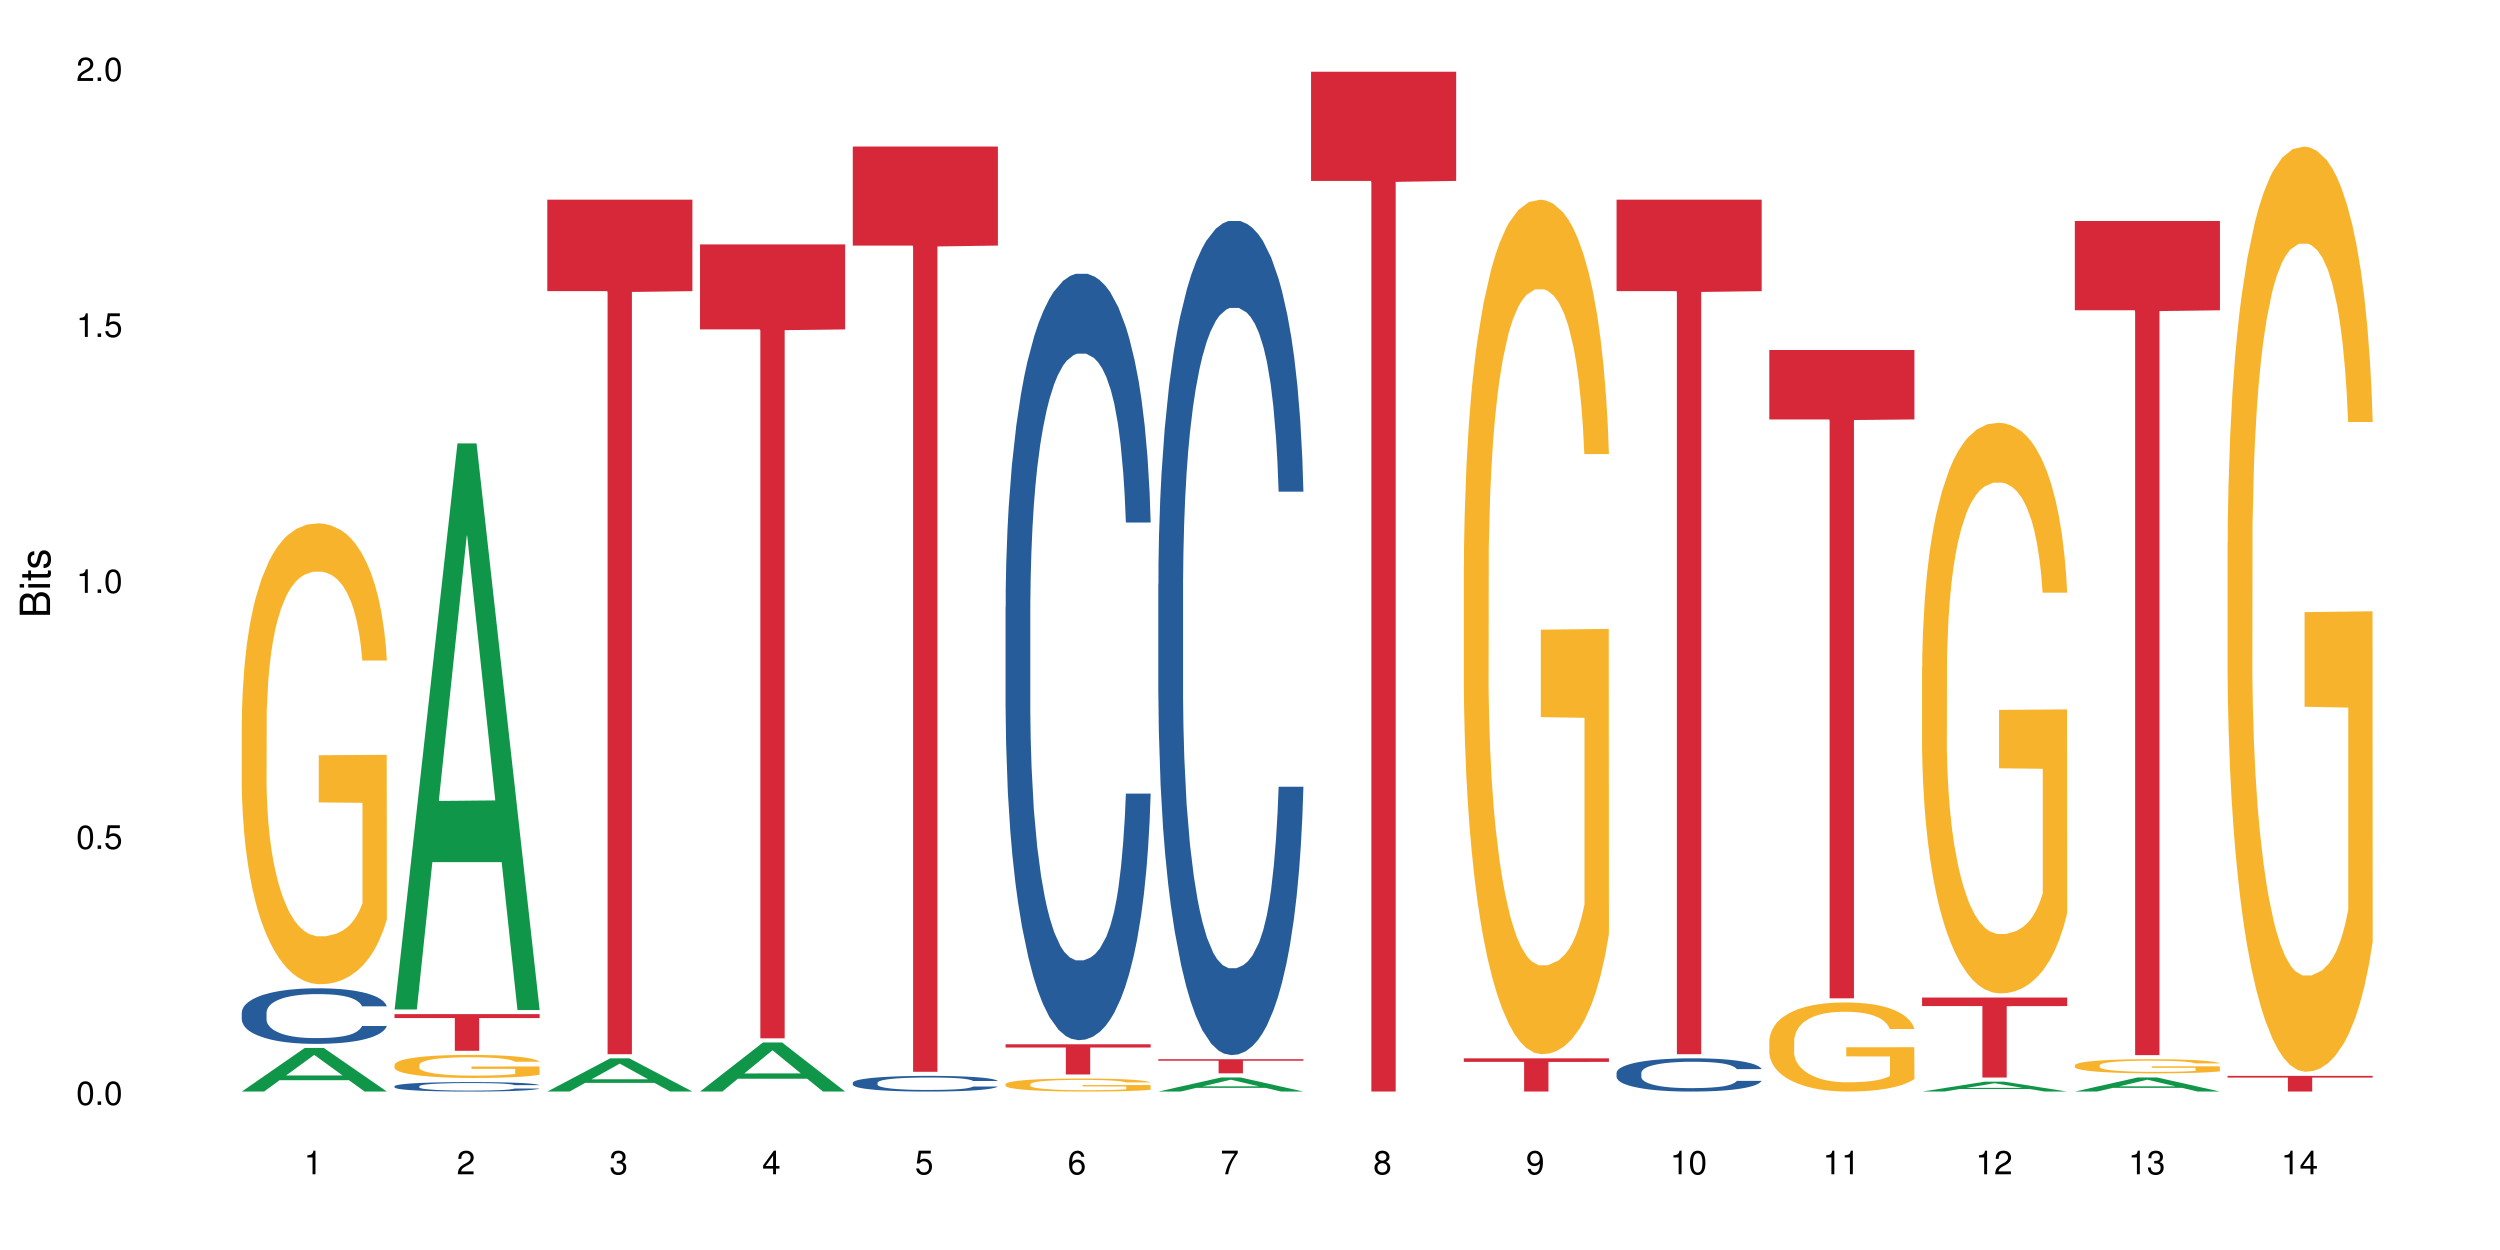 <?xml version="1.0" encoding="UTF-8"?>
<svg xmlns="http://www.w3.org/2000/svg" xmlns:xlink="http://www.w3.org/1999/xlink" width="720pt" height="360pt" viewBox="0 0 720 360" version="1.1">
<defs>
<g>
<symbol overflow="visible" id="glyph0-0">
<path style="stroke:none;" d=""/>
</symbol>
<symbol overflow="visible" id="glyph0-1">
<path style="stroke:none;" d="M 2.641 -6.797 C 2 -6.797 1.422 -6.531 1.078 -6.047 C 0.641 -5.453 0.406 -4.547 0.406 -3.297 C 0.406 -1 1.188 0.219 2.641 0.219 C 4.078 0.219 4.859 -1 4.859 -3.234 C 4.859 -4.562 4.656 -5.438 4.203 -6.047 C 3.844 -6.531 3.281 -6.797 2.641 -6.797 Z M 2.641 -6.047 C 3.547 -6.047 4 -5.125 4 -3.312 C 4 -1.375 3.562 -0.484 2.625 -0.484 C 1.734 -0.484 1.281 -1.422 1.281 -3.281 C 1.281 -5.141 1.734 -6.047 2.641 -6.047 Z M 2.641 -6.047 "/>
</symbol>
<symbol overflow="visible" id="glyph0-2">
<path style="stroke:none;" d="M 1.828 -1 L 0.828 -1 L 0.828 0 L 1.828 0 Z M 1.828 -1 "/>
</symbol>
<symbol overflow="visible" id="glyph0-3">
<path style="stroke:none;" d="M 4.562 -6.797 L 1.062 -6.797 L 0.547 -3.094 L 1.328 -3.094 C 1.719 -3.562 2.047 -3.734 2.578 -3.734 C 3.484 -3.734 4.062 -3.109 4.062 -2.094 C 4.062 -1.125 3.484 -0.531 2.578 -0.531 C 1.828 -0.531 1.375 -0.906 1.188 -1.672 L 0.328 -1.672 C 0.453 -1.109 0.547 -0.844 0.75 -0.594 C 1.125 -0.078 1.828 0.219 2.594 0.219 C 3.969 0.219 4.922 -0.781 4.922 -2.219 C 4.922 -3.562 4.031 -4.484 2.719 -4.484 C 2.25 -4.484 1.859 -4.359 1.469 -4.062 L 1.734 -5.969 L 4.562 -5.969 Z M 4.562 -6.797 "/>
</symbol>
<symbol overflow="visible" id="glyph0-4">
<path style="stroke:none;" d="M 2.484 -4.844 L 2.484 0 L 3.328 0 L 3.328 -6.797 L 2.766 -6.797 C 2.469 -5.75 2.281 -5.609 0.984 -5.453 L 0.984 -4.844 Z M 2.484 -4.844 "/>
</symbol>
<symbol overflow="visible" id="glyph0-5">
<path style="stroke:none;" d="M 4.859 -0.828 L 1.281 -0.828 C 1.359 -1.391 1.672 -1.75 2.5 -2.234 L 3.469 -2.75 C 4.406 -3.266 4.906 -3.969 4.906 -4.812 C 4.906 -5.375 4.672 -5.906 4.266 -6.266 C 3.859 -6.625 3.375 -6.797 2.719 -6.797 C 1.859 -6.797 1.219 -6.5 0.844 -5.922 C 0.609 -5.562 0.5 -5.125 0.484 -4.438 L 1.328 -4.438 C 1.359 -4.906 1.406 -5.188 1.531 -5.406 C 1.75 -5.812 2.188 -6.062 2.703 -6.062 C 3.469 -6.062 4.031 -5.516 4.031 -4.781 C 4.031 -4.25 3.719 -3.797 3.125 -3.438 L 2.234 -2.938 C 0.812 -2.141 0.406 -1.5 0.328 0 L 4.859 0 Z M 4.859 -0.828 "/>
</symbol>
<symbol overflow="visible" id="glyph0-6">
<path style="stroke:none;" d="M 2.125 -3.125 L 2.578 -3.125 C 3.516 -3.125 3.984 -2.703 3.984 -1.891 C 3.984 -1.031 3.469 -0.531 2.578 -0.531 C 1.656 -0.531 1.203 -0.984 1.156 -1.969 L 0.312 -1.969 C 0.344 -1.422 0.438 -1.078 0.609 -0.766 C 0.953 -0.109 1.625 0.219 2.547 0.219 C 3.953 0.219 4.859 -0.609 4.859 -1.906 C 4.859 -2.766 4.516 -3.25 3.703 -3.516 C 4.344 -3.766 4.656 -4.25 4.656 -4.938 C 4.656 -6.109 3.875 -6.797 2.578 -6.797 C 1.203 -6.797 0.484 -6.047 0.453 -4.609 L 1.297 -4.609 C 1.312 -5.016 1.344 -5.25 1.453 -5.453 C 1.641 -5.828 2.062 -6.062 2.594 -6.062 C 3.344 -6.062 3.797 -5.625 3.797 -4.906 C 3.797 -4.422 3.609 -4.141 3.25 -3.984 C 3.016 -3.891 2.719 -3.844 2.125 -3.844 Z M 2.125 -3.125 "/>
</symbol>
<symbol overflow="visible" id="glyph0-7">
<path style="stroke:none;" d="M 3.141 -1.625 L 3.141 0 L 3.984 0 L 3.984 -1.625 L 4.984 -1.625 L 4.984 -2.391 L 3.984 -2.391 L 3.984 -6.797 L 3.359 -6.797 L 0.266 -2.516 L 0.266 -1.625 Z M 3.141 -2.391 L 1 -2.391 L 3.141 -5.359 Z M 3.141 -2.391 "/>
</symbol>
<symbol overflow="visible" id="glyph0-8">
<path style="stroke:none;" d="M 4.781 -5.031 C 4.609 -6.141 3.891 -6.797 2.844 -6.797 C 2.094 -6.797 1.422 -6.438 1.031 -5.828 C 0.609 -5.172 0.406 -4.344 0.406 -3.094 C 0.406 -1.953 0.578 -1.234 0.984 -0.625 C 1.359 -0.078 1.953 0.219 2.703 0.219 C 3.984 0.219 4.922 -0.734 4.922 -2.078 C 4.922 -3.344 4.062 -4.234 2.844 -4.234 C 2.172 -4.234 1.641 -3.969 1.281 -3.469 C 1.281 -5.125 1.828 -6.047 2.797 -6.047 C 3.391 -6.047 3.797 -5.672 3.938 -5.031 Z M 2.734 -3.484 C 3.547 -3.484 4.062 -2.922 4.062 -2 C 4.062 -1.156 3.484 -0.531 2.703 -0.531 C 1.922 -0.531 1.328 -1.188 1.328 -2.047 C 1.328 -2.891 1.906 -3.484 2.734 -3.484 Z M 2.734 -3.484 "/>
</symbol>
<symbol overflow="visible" id="glyph0-9">
<path style="stroke:none;" d="M 4.984 -6.797 L 0.438 -6.797 L 0.438 -5.969 L 4.109 -5.969 C 2.5 -3.656 1.828 -2.234 1.328 0 L 2.219 0 C 2.594 -2.172 3.453 -4.047 4.984 -6.094 Z M 4.984 -6.797 "/>
</symbol>
<symbol overflow="visible" id="glyph0-10">
<path style="stroke:none;" d="M 3.75 -3.578 C 4.453 -4 4.688 -4.344 4.688 -4.984 C 4.688 -6.047 3.844 -6.797 2.641 -6.797 C 1.438 -6.797 0.594 -6.047 0.594 -4.984 C 0.594 -4.359 0.828 -4.016 1.516 -3.578 C 0.734 -3.203 0.359 -2.641 0.359 -1.891 C 0.359 -0.641 1.297 0.219 2.641 0.219 C 3.984 0.219 4.922 -0.641 4.922 -1.875 C 4.922 -2.641 4.531 -3.203 3.75 -3.578 Z M 2.641 -6.047 C 3.359 -6.047 3.812 -5.625 3.812 -4.969 C 3.812 -4.344 3.344 -3.922 2.641 -3.922 C 1.922 -3.922 1.453 -4.344 1.453 -4.984 C 1.453 -5.625 1.922 -6.047 2.641 -6.047 Z M 2.641 -3.203 C 3.484 -3.203 4.062 -2.672 4.062 -1.875 C 4.062 -1.062 3.484 -0.531 2.625 -0.531 C 1.797 -0.531 1.219 -1.078 1.219 -1.875 C 1.219 -2.672 1.797 -3.203 2.641 -3.203 Z M 2.641 -3.203 "/>
</symbol>
<symbol overflow="visible" id="glyph0-11">
<path style="stroke:none;" d="M 0.516 -1.547 C 0.672 -0.438 1.406 0.219 2.438 0.219 C 3.188 0.219 3.859 -0.141 4.266 -0.75 C 4.688 -1.406 4.891 -2.25 4.891 -3.484 C 4.891 -4.625 4.703 -5.359 4.312 -5.953 C 3.938 -6.5 3.344 -6.797 2.594 -6.797 C 1.297 -6.797 0.359 -5.844 0.359 -4.516 C 0.359 -3.25 1.234 -2.344 2.453 -2.344 C 3.094 -2.344 3.562 -2.578 4.016 -3.109 C 4 -1.453 3.469 -0.531 2.5 -0.531 C 1.906 -0.531 1.484 -0.906 1.359 -1.547 Z M 2.578 -6.062 C 3.375 -6.062 3.969 -5.406 3.969 -4.531 C 3.969 -3.688 3.375 -3.094 2.547 -3.094 C 1.734 -3.094 1.234 -3.672 1.234 -4.578 C 1.234 -5.438 1.797 -6.062 2.578 -6.062 Z M 2.578 -6.062 "/>
</symbol>
<symbol overflow="visible" id="glyph1-0">
<path style="stroke:none;" d=""/>
</symbol>
<symbol overflow="visible" id="glyph1-1">
<path style="stroke:none;" d="M 0 -0.953 L 0 -4.891 C 0 -5.719 -0.234 -6.344 -0.734 -6.797 C -1.188 -7.234 -1.812 -7.469 -2.5 -7.469 C -3.547 -7.469 -4.188 -7 -4.625 -5.875 C -4.984 -6.672 -5.641 -7.094 -6.531 -7.094 C -7.156 -7.094 -7.734 -6.859 -8.141 -6.391 C -8.562 -5.938 -8.75 -5.344 -8.75 -4.5 L -8.75 -0.953 Z M -4.984 -2.062 L -7.766 -2.062 L -7.766 -4.219 C -7.766 -4.844 -7.688 -5.203 -7.453 -5.5 C -7.219 -5.812 -6.859 -5.969 -6.375 -5.969 C -5.906 -5.969 -5.531 -5.812 -5.297 -5.5 C -5.062 -5.203 -4.984 -4.844 -4.984 -4.219 Z M -0.984 -2.062 L -4 -2.062 L -4 -4.781 C -4 -5.328 -3.859 -5.688 -3.578 -5.953 C -3.297 -6.219 -2.922 -6.359 -2.484 -6.359 C -2.062 -6.359 -1.688 -6.219 -1.406 -5.953 C -1.109 -5.688 -0.984 -5.328 -0.984 -4.781 Z M -0.984 -2.062 "/>
</symbol>
<symbol overflow="visible" id="glyph1-2">
<path style="stroke:none;" d="M -6.281 -1.797 L -6.281 -0.797 L 0 -0.797 L 0 -1.797 Z M -8.75 -1.797 L -8.75 -0.797 L -7.484 -0.797 L -7.484 -1.797 Z M -8.75 -1.797 "/>
</symbol>
<symbol overflow="visible" id="glyph1-3">
<path style="stroke:none;" d="M -6.281 -3.047 L -6.281 -2.016 L -8.016 -2.016 L -8.016 -1.016 L -6.281 -1.016 L -6.281 -0.172 L -5.469 -0.172 L -5.469 -1.016 L -0.719 -1.016 C -0.078 -1.016 0.281 -1.453 0.281 -2.234 C 0.281 -2.469 0.25 -2.719 0.188 -3.047 L -0.641 -3.047 C -0.609 -2.922 -0.594 -2.766 -0.594 -2.562 C -0.594 -2.141 -0.719 -2.016 -1.156 -2.016 L -5.469 -2.016 L -5.469 -3.047 Z M -6.281 -3.047 "/>
</symbol>
<symbol overflow="visible" id="glyph1-4">
<path style="stroke:none;" d="M -4.531 -5.25 C -5.766 -5.25 -6.469 -4.422 -6.469 -2.969 C -6.469 -1.516 -5.719 -0.562 -4.547 -0.562 C -3.562 -0.562 -3.094 -1.062 -2.734 -2.562 L -2.516 -3.484 C -2.344 -4.188 -2.094 -4.469 -1.625 -4.469 C -1.047 -4.469 -0.641 -3.875 -0.641 -3 C -0.641 -2.453 -0.797 -2 -1.062 -1.75 C -1.25 -1.594 -1.422 -1.531 -1.875 -1.469 L -1.875 -0.406 C -0.422 -0.453 0.281 -1.266 0.281 -2.922 C 0.281 -4.5 -0.5 -5.516 -1.719 -5.516 C -2.656 -5.516 -3.172 -4.984 -3.469 -3.734 L -3.703 -2.766 C -3.891 -1.953 -4.156 -1.609 -4.594 -1.609 C -5.172 -1.609 -5.547 -2.125 -5.547 -2.938 C -5.547 -3.75 -5.203 -4.172 -4.531 -4.203 Z M -4.531 -5.25 "/>
</symbol>
</g>
</defs>
<g id="surface32144">
<rect x="0" y="0" width="720" height="360" style="fill:rgb(100%,100%,100%);fill-opacity:1;stroke:none;"/>
<path style=" stroke:none;fill-rule:nonzero;fill:rgb(6.275%,58.824%,28.235%);fill-opacity:1;" d="M 69.629 314.359 L 69.676 314.348 L 87.758 301.812 L 93.25 301.812 L 111.422 314.371 L 105.039 314.371 L 100.484 311.094 L 80.523 311.094 L 76.059 314.359 L 69.629 314.359 L 82.445 309.738 L 98.652 309.727 L 90.57 303.867 L 90.48 303.855 L 90.391 303.891 L 82.398 309.727 L 82.445 309.738 Z M 69.629 314.359 "/>
<path style=" stroke:none;fill-rule:nonzero;fill:rgb(14.51%,36.078%,60%);fill-opacity:1;" d="M 69.629 291.602 L 69.68 291.586 L 69.68 291.234 L 69.832 290.68 L 70.191 289.98 L 70.547 289.496 L 71.465 288.633 L 72.738 287.801 L 74.062 287.156 L 75.031 286.777 L 75.898 286.484 L 77.887 285.945 L 79.16 285.668 L 80.535 285.418 L 82.219 285.168 L 83.441 285.023 L 86.195 284.789 L 88.234 284.688 L 89.812 284.645 L 93.227 284.645 L 95.266 284.703 L 96.746 284.773 L 98.375 284.891 L 99.75 285.023 L 102.148 285.344 L 104.289 285.754 L 105.258 285.988 L 106.785 286.441 L 107.957 286.879 L 108.773 287.262 L 109.691 287.801 L 110.504 288.457 L 111.117 289.203 L 111.422 289.832 L 104.289 289.832 L 103.93 289.246 L 103.523 288.793 L 102.758 288.195 L 101.992 287.77 L 100.922 287.348 L 99.957 287.07 L 98.629 286.793 L 97.457 286.617 L 96.234 286.484 L 95.062 286.398 L 92.82 286.309 L 90.219 286.309 L 89.254 286.34 L 87.266 286.457 L 86.195 286.559 L 84.664 286.762 L 83.594 286.953 L 82.32 287.246 L 81.453 287.492 L 80.383 287.875 L 79.617 288.211 L 78.754 288.691 L 78.242 289.059 L 77.785 289.469 L 77.375 289.949 L 77.07 290.461 L 76.867 291 L 76.766 291.527 L 76.766 293.793 L 76.867 294.32 L 77.121 294.934 L 77.785 295.824 L 78.754 296.602 L 79.875 297.215 L 80.945 297.652 L 81.555 297.855 L 82.371 298.09 L 83.645 298.383 L 85.48 298.676 L 86.551 298.793 L 88.184 298.91 L 89.863 298.969 L 92.105 298.969 L 94.094 298.91 L 95.418 298.836 L 96.797 298.719 L 98.68 298.473 L 99.852 298.238 L 100.871 297.961 L 101.637 297.684 L 102.148 297.449 L 102.91 296.996 L 103.523 296.496 L 103.98 295.984 L 104.289 295.488 L 111.422 295.488 L 111.117 296.074 L 110.66 296.645 L 110.199 297.066 L 109.484 297.578 L 108.672 298.031 L 107.5 298.543 L 106.531 298.879 L 105.258 299.246 L 104.082 299.523 L 102.809 299.773 L 100.922 300.062 L 99.699 300.211 L 98.375 300.344 L 96.797 300.457 L 94.809 300.562 L 92.668 300.621 L 90.68 300.633 L 88.539 300.605 L 86.957 300.547 L 84.867 300.414 L 82.27 300.152 L 80.383 299.875 L 78.906 299.598 L 77.633 299.305 L 76.203 298.91 L 74.371 298.266 L 73.25 297.77 L 72.484 297.359 L 71.617 296.789 L 71.004 296.277 L 70.293 295.461 L 69.781 294.422 L 69.629 293.617 Z M 69.629 291.602 "/>
<path style=" stroke:none;fill-rule:nonzero;fill:rgb(96.863%,70.196%,16.863%);fill-opacity:1;" d="M 69.629 207.57 L 69.68 207.449 L 69.68 205.027 L 69.883 199.57 L 70.395 192.055 L 71.055 185.871 L 71.77 181.023 L 72.23 178.477 L 72.992 174.84 L 73.656 172.172 L 75.336 166.715 L 77.477 161.625 L 78.652 159.441 L 79.977 157.383 L 81.863 155.078 L 82.727 154.23 L 85.379 152.289 L 88.387 151.078 L 91.699 150.715 L 93.227 150.836 L 95.316 151.32 L 98.172 152.652 L 99.801 153.867 L 101.078 155.078 L 102.402 156.656 L 104.031 159.078 L 105.562 161.988 L 106.785 164.898 L 108.008 168.535 L 109.027 172.414 L 109.895 176.656 L 110.66 181.75 L 111.117 185.992 L 111.422 190.234 L 104.34 190.234 L 103.93 185.992 L 103.473 182.719 L 102.707 178.719 L 101.941 175.809 L 101.18 173.504 L 99.75 170.355 L 98.527 168.414 L 97 166.715 L 95.52 165.625 L 93.84 164.898 L 92.82 164.656 L 90.117 164.656 L 87.672 165.504 L 86.246 166.473 L 85.227 167.445 L 83.797 169.262 L 82.934 170.719 L 82.422 171.688 L 80.895 175.445 L 79.875 178.84 L 79.312 181.145 L 78.602 184.781 L 78.09 188.055 L 77.531 192.902 L 77.223 196.539 L 76.816 204.785 L 76.766 226.605 L 76.918 231.211 L 77.223 236.184 L 77.633 240.547 L 78.242 245.156 L 78.855 248.672 L 79.926 253.398 L 80.844 256.551 L 81.555 258.609 L 82.934 261.883 L 83.492 262.977 L 84.816 265.156 L 86.195 266.855 L 87.875 268.309 L 89.148 269.039 L 91.188 269.645 L 93.789 269.645 L 96.848 268.914 L 98.781 267.945 L 100.109 266.977 L 100.977 266.129 L 102.047 264.793 L 102.809 263.582 L 103.523 262.25 L 104.391 260.188 L 104.391 231.211 L 91.801 231.09 L 91.801 217.512 L 111.371 217.391 L 111.422 264.793 L 110.352 268.066 L 109.027 271.219 L 107.754 273.645 L 106.43 275.703 L 104.543 278.008 L 103.012 279.465 L 100.668 281.16 L 98.527 282.25 L 96.285 282.98 L 94.297 283.344 L 91.953 283.465 L 89.863 283.223 L 87.621 282.492 L 85.836 281.523 L 84.207 280.312 L 82.574 278.734 L 80.535 276.191 L 79.211 274.129 L 77.836 271.582 L 76.461 268.551 L 75.234 265.277 L 74.422 262.734 L 73.605 259.824 L 72.738 256.188 L 71.922 252.066 L 71.312 248.305 L 70.75 244.062 L 70.344 240.062 L 69.934 234.605 L 69.73 230.242 L 69.629 226.484 Z M 69.629 207.57 "/>
<path style=" stroke:none;fill-rule:nonzero;fill:rgb(6.275%,58.824%,28.235%);fill-opacity:1;" d="M 113.621 290.734 L 113.668 290.582 L 131.75 127.699 L 137.242 127.699 L 155.418 290.891 L 149.031 290.891 L 144.477 248.293 L 124.52 248.293 L 120.051 290.734 L 113.621 290.734 L 126.438 230.672 L 142.645 230.516 L 134.562 154.363 L 134.477 154.211 L 134.387 154.668 L 126.395 230.516 L 126.438 230.672 Z M 113.621 290.734 "/>
<path style=" stroke:none;fill-rule:nonzero;fill:rgb(14.51%,36.078%,60%);fill-opacity:1;" d="M 113.621 312.828 L 113.672 312.824 L 113.672 312.766 L 113.828 312.668 L 114.184 312.551 L 114.539 312.465 L 115.457 312.32 L 116.73 312.176 L 118.059 312.066 L 119.023 312 L 119.891 311.953 L 121.879 311.859 L 123.152 311.812 L 124.531 311.77 L 126.211 311.727 L 127.434 311.703 L 130.188 311.66 L 132.227 311.645 L 133.805 311.637 L 137.223 311.637 L 139.258 311.648 L 140.738 311.66 L 142.367 311.68 L 143.746 311.703 L 146.141 311.758 L 148.281 311.828 L 149.25 311.867 L 150.777 311.945 L 151.949 312.02 L 152.766 312.086 L 153.684 312.176 L 154.5 312.289 L 155.109 312.418 L 155.418 312.523 L 148.281 312.523 L 147.926 312.426 L 147.516 312.348 L 146.75 312.242 L 145.988 312.172 L 144.918 312.098 L 143.949 312.051 L 142.625 312.004 L 141.453 311.973 L 140.227 311.953 L 139.055 311.938 L 136.812 311.922 L 134.215 311.922 L 133.246 311.926 L 131.258 311.945 L 130.188 311.965 L 128.66 312 L 127.59 312.031 L 126.312 312.082 L 125.449 312.125 L 124.379 312.188 L 123.613 312.246 L 122.746 312.328 L 122.234 312.391 L 121.777 312.461 L 121.371 312.543 L 121.062 312.633 L 120.859 312.723 L 120.758 312.812 L 120.758 313.199 L 120.859 313.293 L 121.113 313.395 L 121.777 313.547 L 122.746 313.68 L 123.867 313.785 L 124.938 313.859 L 125.551 313.895 L 126.363 313.938 L 127.641 313.984 L 129.473 314.035 L 130.543 314.055 L 132.176 314.074 L 133.855 314.086 L 136.098 314.086 L 138.086 314.074 L 139.414 314.062 L 140.789 314.043 L 142.676 314 L 143.848 313.961 L 144.867 313.914 L 145.629 313.867 L 146.141 313.824 L 146.906 313.75 L 147.516 313.664 L 147.977 313.574 L 148.281 313.492 L 155.418 313.492 L 155.109 313.59 L 154.652 313.688 L 154.191 313.762 L 153.48 313.848 L 152.664 313.926 L 151.492 314.012 L 150.523 314.07 L 149.25 314.133 L 148.078 314.18 L 146.805 314.223 L 144.918 314.273 L 143.695 314.297 L 142.367 314.32 L 140.789 314.34 L 138.801 314.359 L 136.66 314.367 L 134.672 314.371 L 132.531 314.367 L 130.953 314.355 L 128.863 314.332 L 126.262 314.289 L 124.379 314.242 L 122.898 314.191 L 121.625 314.145 L 120.199 314.074 L 118.363 313.965 L 117.242 313.879 L 116.477 313.812 L 115.609 313.715 L 115 313.625 L 114.285 313.484 L 113.777 313.309 L 113.621 313.172 Z M 113.621 312.828 "/>
<path style=" stroke:none;fill-rule:nonzero;fill:rgb(96.863%,70.196%,16.863%);fill-opacity:1;" d="M 113.621 306.656 L 113.672 306.652 L 113.672 306.531 L 113.879 306.258 L 114.387 305.879 L 115.051 305.57 L 115.762 305.328 L 116.223 305.199 L 116.988 305.02 L 117.648 304.883 L 119.332 304.609 L 121.473 304.355 L 122.645 304.246 L 123.969 304.145 L 125.855 304.027 L 126.723 303.984 L 129.371 303.887 L 132.379 303.828 L 135.691 303.809 L 137.223 303.816 L 139.312 303.84 L 142.164 303.906 L 143.797 303.969 L 145.07 304.027 L 146.395 304.105 L 148.027 304.227 L 149.555 304.375 L 150.777 304.52 L 152 304.703 L 153.02 304.895 L 153.887 305.109 L 154.652 305.363 L 155.109 305.578 L 155.418 305.789 L 148.332 305.789 L 147.926 305.578 L 147.465 305.414 L 146.699 305.211 L 145.938 305.066 L 145.172 304.949 L 143.746 304.793 L 142.523 304.695 L 140.992 304.609 L 139.516 304.555 L 137.832 304.52 L 136.812 304.508 L 134.113 304.508 L 131.664 304.551 L 130.238 304.598 L 129.219 304.648 L 127.793 304.738 L 126.926 304.812 L 126.414 304.859 L 124.887 305.047 L 123.867 305.219 L 123.305 305.332 L 122.594 305.516 L 122.082 305.68 L 121.523 305.922 L 121.219 306.105 L 120.809 306.516 L 120.758 307.609 L 120.91 307.84 L 121.219 308.09 L 121.625 308.309 L 122.234 308.539 L 122.848 308.715 L 123.918 308.953 L 124.836 309.109 L 125.551 309.211 L 126.926 309.375 L 127.484 309.43 L 128.812 309.539 L 130.188 309.625 L 131.871 309.699 L 133.145 309.734 L 135.184 309.766 L 137.781 309.766 L 140.84 309.73 L 142.777 309.68 L 144.102 309.633 L 144.969 309.59 L 146.039 309.523 L 146.805 309.461 L 147.516 309.395 L 148.383 309.293 L 148.383 307.84 L 135.793 307.836 L 135.793 307.156 L 155.367 307.148 L 155.418 309.523 L 154.348 309.688 L 153.02 309.844 L 151.746 309.965 L 150.422 310.07 L 148.535 310.184 L 147.008 310.258 L 144.664 310.34 L 142.523 310.395 L 140.277 310.434 L 138.293 310.449 L 135.945 310.457 L 133.855 310.445 L 131.613 310.41 L 129.832 310.359 L 128.199 310.301 L 126.57 310.219 L 124.531 310.094 L 123.203 309.988 L 121.828 309.863 L 120.453 309.711 L 119.23 309.547 L 118.414 309.418 L 117.598 309.273 L 116.73 309.09 L 115.918 308.887 L 115.305 308.695 L 114.742 308.484 L 114.336 308.285 L 113.93 308.012 L 113.727 307.793 L 113.621 307.605 Z M 113.621 306.656 "/>
<path style=" stroke:none;fill-rule:nonzero;fill:rgb(83.922%,15.686%,22.353%);fill-opacity:1;" d="M 113.621 292.07 L 155.418 292.07 L 155.418 293.199 L 138 293.211 L 138 302.629 L 130.988 302.629 L 130.988 293.219 L 130.887 293.199 L 113.621 293.199 Z M 113.621 292.07 "/>
<path style=" stroke:none;fill-rule:nonzero;fill:rgb(6.275%,58.824%,28.235%);fill-opacity:1;" d="M 157.617 314.363 L 157.66 314.352 L 175.746 304.797 L 181.238 304.797 L 199.41 314.371 L 193.023 314.371 L 188.469 311.871 L 168.512 311.871 L 164.047 314.363 L 157.617 314.363 L 170.43 310.84 L 186.641 310.828 L 178.559 306.363 L 178.469 306.352 L 178.379 306.379 L 170.387 310.828 L 170.43 310.84 Z M 157.617 314.363 "/>
<path style=" stroke:none;fill-rule:nonzero;fill:rgb(83.922%,15.686%,22.353%);fill-opacity:1;" d="M 157.617 57.508 L 199.41 57.508 L 199.41 83.852 L 181.992 84.082 L 181.992 303.617 L 174.984 303.617 L 174.984 84.312 L 174.883 83.852 L 157.617 83.852 Z M 157.617 57.508 "/>
<path style=" stroke:none;fill-rule:nonzero;fill:rgb(6.275%,58.824%,28.235%);fill-opacity:1;" d="M 201.609 314.355 L 201.652 314.344 L 219.738 300.227 L 225.23 300.227 L 243.402 314.371 L 237.02 314.371 L 232.465 310.68 L 212.504 310.68 L 208.039 314.355 L 201.609 314.355 L 214.426 309.152 L 230.633 309.137 L 222.551 302.539 L 222.461 302.523 L 222.371 302.566 L 214.379 309.137 L 214.426 309.152 Z M 201.609 314.355 "/>
<path style=" stroke:none;fill-rule:nonzero;fill:rgb(83.922%,15.686%,22.353%);fill-opacity:1;" d="M 201.609 70.395 L 243.402 70.395 L 243.402 94.871 L 225.984 95.086 L 225.984 299.047 L 218.977 299.047 L 218.977 95.301 L 218.875 94.871 L 201.609 94.871 Z M 201.609 70.395 "/>
<path style=" stroke:none;fill-rule:nonzero;fill:rgb(14.51%,36.078%,60%);fill-opacity:1;" d="M 245.602 311.82 L 245.652 311.816 L 245.652 311.719 L 245.809 311.559 L 246.164 311.363 L 246.52 311.227 L 247.438 310.98 L 248.711 310.746 L 250.035 310.566 L 251.004 310.457 L 251.871 310.375 L 253.859 310.223 L 255.133 310.145 L 256.512 310.074 L 258.191 310.004 L 259.414 309.961 L 262.168 309.898 L 264.207 309.867 L 265.785 309.855 L 269.199 309.855 L 271.238 309.871 L 272.719 309.895 L 274.348 309.926 L 275.727 309.961 L 278.121 310.055 L 280.262 310.168 L 281.23 310.234 L 282.758 310.363 L 283.93 310.488 L 284.746 310.594 L 285.664 310.746 L 286.48 310.934 L 287.09 311.145 L 287.398 311.32 L 280.262 311.32 L 279.906 311.156 L 279.496 311.027 L 278.73 310.859 L 277.969 310.738 L 276.898 310.617 L 275.93 310.539 L 274.605 310.461 L 273.43 310.414 L 272.207 310.375 L 271.035 310.352 L 268.793 310.324 L 266.195 310.324 L 265.227 310.336 L 263.238 310.367 L 262.168 310.395 L 260.637 310.453 L 259.566 310.508 L 258.293 310.59 L 257.426 310.66 L 256.355 310.77 L 255.594 310.863 L 254.727 311 L 254.215 311.102 L 253.758 311.219 L 253.352 311.355 L 253.043 311.5 L 252.84 311.652 L 252.738 311.801 L 252.738 312.438 L 252.84 312.586 L 253.094 312.762 L 253.758 313.012 L 254.727 313.23 L 255.848 313.406 L 256.918 313.527 L 257.531 313.586 L 258.344 313.652 L 259.617 313.734 L 261.453 313.816 L 262.523 313.852 L 264.156 313.883 L 265.836 313.898 L 268.078 313.898 L 270.066 313.883 L 271.395 313.863 L 272.77 313.828 L 274.656 313.762 L 275.828 313.695 L 276.848 313.617 L 277.609 313.535 L 278.121 313.473 L 278.887 313.344 L 279.496 313.203 L 279.957 313.059 L 280.262 312.918 L 287.398 312.918 L 287.09 313.082 L 286.633 313.242 L 286.172 313.363 L 285.461 313.508 L 284.645 313.637 L 283.473 313.781 L 282.504 313.875 L 281.23 313.98 L 280.059 314.059 L 278.781 314.129 L 276.898 314.211 L 275.676 314.25 L 274.348 314.289 L 272.77 314.32 L 270.781 314.352 L 268.641 314.367 L 266.652 314.371 L 264.512 314.363 L 262.934 314.348 L 260.844 314.309 L 258.242 314.234 L 256.355 314.156 L 254.879 314.078 L 253.605 313.996 L 252.18 313.883 L 250.344 313.703 L 249.223 313.562 L 248.457 313.445 L 247.59 313.285 L 246.98 313.141 L 246.266 312.91 L 245.754 312.617 L 245.602 312.391 Z M 245.602 311.82 "/>
<path style=" stroke:none;fill-rule:nonzero;fill:rgb(83.922%,15.686%,22.353%);fill-opacity:1;" d="M 245.602 42.203 L 287.398 42.203 L 287.398 70.727 L 269.977 70.977 L 269.977 308.676 L 262.969 308.676 L 262.969 71.227 L 262.867 70.727 L 245.602 70.727 Z M 245.602 42.203 "/>
<path style=" stroke:none;fill-rule:nonzero;fill:rgb(14.51%,36.078%,60%);fill-opacity:1;" d="M 289.598 174.891 L 289.648 174.691 L 289.648 169.848 L 289.801 162.184 L 290.156 152.496 L 290.516 145.84 L 291.43 133.938 L 292.707 122.438 L 294.031 113.559 L 295 108.312 L 295.867 104.277 L 297.852 96.812 L 299.129 92.98 L 300.504 89.551 L 302.184 86.121 L 303.41 84.102 L 306.16 80.875 L 308.199 79.461 L 309.781 78.855 L 313.195 78.855 L 315.234 79.664 L 316.711 80.672 L 318.344 82.285 L 319.719 84.102 L 322.113 88.539 L 324.254 94.191 L 325.223 97.418 L 326.75 103.672 L 327.926 109.727 L 328.738 114.973 L 329.656 122.438 L 330.473 131.516 L 331.086 141.805 L 331.391 150.48 L 324.254 150.48 L 323.898 142.41 L 323.488 136.156 L 322.727 127.883 L 321.961 122.031 L 320.891 116.18 L 319.922 112.348 L 318.598 108.516 L 317.426 106.094 L 316.203 104.277 L 315.027 103.066 L 312.785 101.855 L 310.188 101.855 L 309.219 102.262 L 307.23 103.875 L 306.16 105.285 L 304.633 108.109 L 303.562 110.734 L 302.289 114.77 L 301.422 118.199 L 300.352 123.445 L 299.586 128.086 L 298.719 134.742 L 298.211 139.785 L 297.75 145.438 L 297.344 152.094 L 297.039 159.156 L 296.832 166.621 L 296.73 173.883 L 296.73 205.156 L 296.832 212.418 L 297.09 220.891 L 297.75 233.199 L 298.719 243.895 L 299.84 252.367 L 300.91 258.418 L 301.523 261.242 L 302.34 264.473 L 303.613 268.508 L 305.449 272.543 L 306.52 274.156 L 308.148 275.77 L 309.832 276.578 L 312.074 276.578 L 314.062 275.77 L 315.387 274.762 L 316.762 273.148 L 318.648 269.719 L 319.82 266.488 L 320.84 262.656 L 321.605 258.824 L 322.113 255.594 L 322.879 249.34 L 323.488 242.48 L 323.949 235.418 L 324.254 228.559 L 331.391 228.559 L 331.086 236.629 L 330.625 244.496 L 330.168 250.348 L 329.453 257.41 L 328.637 263.664 L 327.465 270.727 L 326.496 275.367 L 325.223 280.41 L 324.051 284.242 L 322.777 287.672 L 320.891 291.707 L 319.668 293.727 L 318.344 295.543 L 316.762 297.156 L 314.773 298.57 L 312.633 299.375 L 310.645 299.578 L 308.504 299.172 L 306.926 298.367 L 304.836 296.551 L 302.234 292.918 L 300.352 289.086 L 298.871 285.254 L 297.598 281.219 L 296.172 275.77 L 294.336 266.895 L 293.215 260.031 L 292.449 254.383 L 291.586 246.516 L 290.973 239.453 L 290.258 228.156 L 289.75 213.832 L 289.598 202.734 Z M 289.598 174.891 "/>
<path style=" stroke:none;fill-rule:nonzero;fill:rgb(96.863%,70.196%,16.863%);fill-opacity:1;" d="M 289.598 312.227 L 289.648 312.223 L 289.648 312.152 L 289.852 312 L 290.359 311.789 L 291.023 311.613 L 291.738 311.477 L 292.195 311.402 L 292.961 311.301 L 293.621 311.227 L 295.305 311.07 L 297.445 310.926 L 298.617 310.867 L 299.941 310.809 L 301.828 310.742 L 302.695 310.719 L 305.344 310.664 L 308.352 310.629 L 311.664 310.617 L 313.195 310.621 L 315.285 310.637 L 318.137 310.676 L 319.77 310.707 L 321.043 310.742 L 322.367 310.785 L 324 310.855 L 325.527 310.938 L 326.75 311.02 L 327.977 311.121 L 328.996 311.23 L 329.859 311.352 L 330.625 311.496 L 331.086 311.617 L 331.391 311.734 L 324.305 311.734 L 323.898 311.617 L 323.438 311.523 L 322.676 311.41 L 321.91 311.328 L 321.145 311.262 L 319.719 311.176 L 318.496 311.121 L 316.965 311.07 L 315.488 311.039 L 313.805 311.02 L 312.785 311.012 L 310.086 311.012 L 307.641 311.035 L 306.211 311.066 L 305.191 311.094 L 303.766 311.145 L 302.898 311.184 L 302.391 311.211 L 300.859 311.316 L 299.84 311.414 L 299.281 311.48 L 298.566 311.582 L 298.059 311.676 L 297.496 311.812 L 297.191 311.914 L 296.781 312.148 L 296.73 312.766 L 296.883 312.895 L 297.191 313.035 L 297.598 313.156 L 298.211 313.289 L 298.82 313.387 L 299.891 313.52 L 300.809 313.609 L 301.523 313.668 L 302.898 313.762 L 303.461 313.793 L 304.785 313.852 L 306.16 313.902 L 307.844 313.941 L 309.117 313.965 L 311.156 313.98 L 313.754 313.98 L 316.812 313.961 L 318.75 313.934 L 320.074 313.906 L 320.941 313.879 L 322.012 313.844 L 322.777 313.809 L 323.488 313.77 L 324.355 313.711 L 324.355 312.895 L 311.766 312.891 L 311.766 312.508 L 331.34 312.504 L 331.391 313.844 L 330.32 313.934 L 328.996 314.023 L 327.719 314.094 L 326.395 314.152 L 324.508 314.215 L 322.98 314.258 L 320.637 314.305 L 318.496 314.336 L 316.254 314.355 L 314.266 314.367 L 311.922 314.371 L 309.832 314.363 L 307.59 314.344 L 305.805 314.316 L 304.172 314.281 L 302.543 314.238 L 300.504 314.164 L 299.18 314.105 L 297.801 314.035 L 296.426 313.949 L 295.203 313.855 L 294.387 313.785 L 293.57 313.703 L 292.707 313.602 L 291.891 313.484 L 291.277 313.379 L 290.719 313.258 L 290.309 313.145 L 289.902 312.988 L 289.699 312.867 L 289.598 312.762 Z M 289.598 312.227 "/>
<path style=" stroke:none;fill-rule:nonzero;fill:rgb(83.922%,15.686%,22.353%);fill-opacity:1;" d="M 289.598 300.758 L 331.391 300.758 L 331.391 301.688 L 313.973 301.695 L 313.973 309.441 L 306.965 309.441 L 306.965 301.703 L 306.863 301.688 L 289.598 301.688 Z M 289.598 300.758 "/>
<path style=" stroke:none;fill-rule:nonzero;fill:rgb(6.275%,58.824%,28.235%);fill-opacity:1;" d="M 333.59 314.367 L 333.633 314.363 L 351.719 310.301 L 357.211 310.301 L 375.383 314.371 L 369 314.371 L 364.445 313.309 L 344.484 313.309 L 340.02 314.367 L 333.59 314.367 L 346.406 312.871 L 362.613 312.867 L 354.531 310.969 L 354.441 310.965 L 354.352 310.977 L 346.359 312.867 L 346.406 312.871 Z M 333.59 314.367 "/>
<path style=" stroke:none;fill-rule:nonzero;fill:rgb(14.51%,36.078%,60%);fill-opacity:1;" d="M 333.59 168.172 L 333.641 167.953 L 333.641 162.684 L 333.793 154.34 L 334.148 143.797 L 334.508 136.551 L 335.426 123.598 L 336.699 111.082 L 338.023 101.418 L 338.992 95.711 L 339.859 91.316 L 341.848 83.191 L 343.121 79.02 L 344.496 75.289 L 346.18 71.555 L 347.402 69.359 L 350.152 65.848 L 352.191 64.309 L 353.773 63.648 L 357.188 63.648 L 359.227 64.527 L 360.703 65.625 L 362.336 67.383 L 363.711 69.359 L 366.105 74.191 L 368.246 80.34 L 369.215 83.852 L 370.746 90.66 L 371.918 97.246 L 372.734 102.957 L 373.652 111.082 L 374.465 120.961 L 375.078 132.16 L 375.383 141.602 L 368.246 141.602 L 367.891 132.82 L 367.484 126.012 L 366.719 117.008 L 365.953 110.641 L 364.883 104.273 L 363.914 100.102 L 362.59 95.93 L 361.418 93.293 L 360.195 91.316 L 359.023 90 L 356.781 88.684 L 354.18 88.684 L 353.211 89.121 L 351.223 90.879 L 350.152 92.414 L 348.625 95.488 L 347.555 98.344 L 346.281 102.734 L 345.414 106.469 L 344.344 112.18 L 343.578 117.227 L 342.715 124.477 L 342.203 129.965 L 341.746 136.113 L 341.336 143.359 L 341.031 151.043 L 340.828 159.168 L 340.727 167.074 L 340.727 201.109 L 340.828 209.016 L 341.082 218.238 L 341.746 231.633 L 342.715 243.27 L 343.836 252.492 L 344.906 259.078 L 345.516 262.152 L 346.332 265.668 L 347.605 270.059 L 349.441 274.449 L 350.512 276.207 L 352.141 277.965 L 353.824 278.844 L 356.066 278.844 L 358.055 277.965 L 359.379 276.867 L 360.754 275.109 L 362.641 271.375 L 363.812 267.863 L 364.832 263.691 L 365.598 259.52 L 366.105 256.004 L 366.871 249.199 L 367.484 241.734 L 367.941 234.047 L 368.246 226.582 L 375.383 226.582 L 375.078 235.363 L 374.617 243.93 L 374.16 250.297 L 373.445 257.98 L 372.633 264.789 L 371.457 272.473 L 370.492 277.523 L 369.215 283.016 L 368.043 287.188 L 366.77 290.918 L 364.883 295.312 L 363.66 297.508 L 362.336 299.484 L 360.754 301.238 L 358.77 302.777 L 356.629 303.656 L 354.641 303.875 L 352.5 303.438 L 350.918 302.559 L 348.828 300.582 L 346.23 296.629 L 344.344 292.457 L 342.867 288.285 L 341.59 283.895 L 340.164 277.965 L 338.328 268.301 L 337.207 260.836 L 336.445 254.688 L 335.578 246.125 L 334.965 238.438 L 334.254 226.141 L 333.742 210.551 L 333.59 198.473 Z M 333.59 168.172 "/>
<path style=" stroke:none;fill-rule:nonzero;fill:rgb(83.922%,15.686%,22.353%);fill-opacity:1;" d="M 333.59 305.055 L 375.383 305.055 L 375.383 305.488 L 357.965 305.492 L 357.965 309.121 L 350.957 309.121 L 350.957 305.496 L 350.855 305.488 L 333.59 305.488 Z M 333.59 305.055 "/>
<path style=" stroke:none;fill-rule:nonzero;fill:rgb(83.922%,15.686%,22.353%);fill-opacity:1;" d="M 377.582 20.664 L 419.375 20.664 L 419.375 52.102 L 401.957 52.379 L 401.957 314.371 L 394.949 314.371 L 394.949 52.652 L 394.848 52.102 L 377.582 52.102 Z M 377.582 20.664 "/>
<path style=" stroke:none;fill-rule:nonzero;fill:rgb(96.863%,70.196%,16.863%);fill-opacity:1;" d="M 421.578 162.918 L 421.629 162.695 L 421.629 158.199 L 421.832 148.086 L 422.34 134.148 L 423.004 122.688 L 423.719 113.695 L 424.176 108.977 L 424.941 102.234 L 425.602 97.289 L 427.285 87.176 L 429.426 77.734 L 430.598 73.688 L 431.922 69.867 L 433.809 65.598 L 434.676 64.023 L 437.324 60.43 L 440.332 58.18 L 443.645 57.508 L 445.176 57.73 L 447.266 58.629 L 450.117 61.102 L 451.75 63.352 L 453.023 65.598 L 454.348 68.52 L 455.98 73.016 L 457.508 78.41 L 458.73 83.805 L 459.957 90.547 L 460.977 97.738 L 461.84 105.605 L 462.605 115.047 L 463.062 122.91 L 463.371 130.777 L 456.285 130.777 L 455.879 122.91 L 455.418 116.844 L 454.656 109.426 L 453.891 104.031 L 453.125 99.762 L 451.699 93.918 L 450.477 90.32 L 448.945 87.176 L 447.469 85.152 L 445.785 83.805 L 444.766 83.355 L 442.066 83.355 L 439.617 84.926 L 438.191 86.727 L 437.172 88.523 L 435.746 91.895 L 434.879 94.594 L 434.371 96.391 L 432.84 103.359 L 431.82 109.652 L 431.262 113.922 L 430.547 120.664 L 430.035 126.734 L 429.477 135.723 L 429.172 142.465 L 428.762 157.75 L 428.711 198.207 L 428.863 206.746 L 429.172 215.961 L 429.578 224.055 L 430.191 232.594 L 430.801 239.113 L 431.871 247.879 L 432.789 253.723 L 433.504 257.543 L 434.879 263.613 L 435.441 265.633 L 436.766 269.68 L 438.141 272.828 L 439.824 275.523 L 441.098 276.871 L 443.137 277.996 L 445.734 277.996 L 448.793 276.648 L 450.73 274.848 L 452.055 273.051 L 452.922 271.477 L 453.992 269.004 L 454.758 266.758 L 455.469 264.285 L 456.336 260.465 L 456.336 206.746 L 443.746 206.523 L 443.746 181.348 L 463.32 181.125 L 463.371 269.004 L 462.301 275.074 L 460.977 280.918 L 459.699 285.414 L 458.375 289.234 L 456.488 293.504 L 454.961 296.203 L 452.617 299.348 L 450.477 301.371 L 448.234 302.719 L 446.246 303.395 L 443.898 303.617 L 441.812 303.168 L 439.566 301.82 L 437.785 300.023 L 436.152 297.773 L 434.523 294.852 L 432.484 290.133 L 431.16 286.312 L 429.781 281.594 L 428.406 275.973 L 427.184 269.906 L 426.367 265.184 L 425.551 259.789 L 424.684 253.047 L 423.871 245.406 L 423.258 238.438 L 422.699 230.57 L 422.289 223.156 L 421.883 213.039 L 421.68 204.949 L 421.578 197.98 Z M 421.578 162.918 "/>
<path style=" stroke:none;fill-rule:nonzero;fill:rgb(83.922%,15.686%,22.353%);fill-opacity:1;" d="M 421.578 304.797 L 463.371 304.797 L 463.371 305.824 L 445.953 305.832 L 445.953 314.371 L 438.945 314.371 L 438.945 305.84 L 438.844 305.824 L 421.578 305.824 Z M 421.578 304.797 "/>
<path style=" stroke:none;fill-rule:nonzero;fill:rgb(14.51%,36.078%,60%);fill-opacity:1;" d="M 465.57 308.965 L 465.621 308.953 L 465.621 308.746 L 465.773 308.41 L 466.129 307.992 L 466.488 307.703 L 467.406 307.188 L 468.68 306.688 L 470.004 306.305 L 470.973 306.074 L 471.84 305.902 L 473.828 305.578 L 475.102 305.41 L 476.477 305.262 L 478.16 305.113 L 479.383 305.027 L 482.133 304.887 L 484.172 304.824 L 485.754 304.797 L 489.168 304.797 L 491.207 304.832 L 492.684 304.879 L 494.316 304.945 L 495.691 305.027 L 498.086 305.219 L 500.227 305.465 L 501.195 305.602 L 502.727 305.875 L 503.898 306.137 L 504.715 306.363 L 505.629 306.688 L 506.445 307.082 L 507.059 307.527 L 507.363 307.906 L 500.227 307.906 L 499.871 307.555 L 499.465 307.285 L 498.699 306.926 L 497.934 306.672 L 496.863 306.418 L 495.895 306.25 L 494.57 306.086 L 493.398 305.98 L 492.176 305.902 L 491.004 305.848 L 488.762 305.797 L 486.16 305.797 L 485.191 305.812 L 483.203 305.883 L 482.133 305.945 L 480.605 306.066 L 479.535 306.18 L 478.262 306.355 L 477.395 306.504 L 476.324 306.73 L 475.559 306.934 L 474.691 307.223 L 474.184 307.441 L 473.727 307.688 L 473.316 307.973 L 473.012 308.281 L 472.809 308.605 L 472.707 308.918 L 472.707 310.277 L 472.809 310.59 L 473.062 310.957 L 473.727 311.492 L 474.691 311.957 L 475.812 312.324 L 476.883 312.586 L 477.496 312.707 L 478.312 312.848 L 479.586 313.023 L 481.422 313.199 L 482.492 313.27 L 484.121 313.34 L 485.805 313.375 L 488.047 313.375 L 490.035 313.34 L 491.359 313.293 L 492.734 313.223 L 494.621 313.074 L 495.793 312.938 L 496.812 312.77 L 497.578 312.602 L 498.086 312.465 L 498.852 312.191 L 499.465 311.895 L 499.922 311.59 L 500.227 311.289 L 507.363 311.289 L 507.059 311.641 L 506.598 311.98 L 506.141 312.234 L 505.426 312.543 L 504.609 312.812 L 503.438 313.121 L 502.469 313.32 L 501.195 313.539 L 500.023 313.707 L 498.75 313.855 L 496.863 314.031 L 495.641 314.117 L 494.316 314.195 L 492.734 314.266 L 490.746 314.328 L 488.605 314.363 L 486.621 314.371 L 484.48 314.352 L 482.898 314.316 L 480.809 314.238 L 478.211 314.082 L 476.324 313.914 L 474.848 313.75 L 473.57 313.574 L 472.145 313.34 L 470.309 312.953 L 469.188 312.656 L 468.426 312.41 L 467.559 312.07 L 466.945 311.762 L 466.23 311.273 L 465.723 310.652 L 465.57 310.172 Z M 465.57 308.965 "/>
<path style=" stroke:none;fill-rule:nonzero;fill:rgb(83.922%,15.686%,22.353%);fill-opacity:1;" d="M 465.57 57.508 L 507.363 57.508 L 507.363 83.852 L 489.945 84.082 L 489.945 303.617 L 482.938 303.617 L 482.938 84.312 L 482.836 83.852 L 465.57 83.852 Z M 465.57 57.508 "/>
<path style=" stroke:none;fill-rule:nonzero;fill:rgb(96.863%,70.196%,16.863%);fill-opacity:1;" d="M 509.562 299.699 L 509.613 299.676 L 509.613 299.207 L 509.816 298.152 L 510.328 296.699 L 510.992 295.504 L 511.703 294.566 L 512.164 294.074 L 512.926 293.371 L 513.59 292.855 L 515.273 291.801 L 517.414 290.816 L 518.586 290.395 L 519.91 289.996 L 521.797 289.551 L 522.66 289.387 L 525.312 289.012 L 528.32 288.777 L 531.633 288.707 L 533.16 288.73 L 535.25 288.824 L 538.105 289.082 L 539.734 289.316 L 541.012 289.551 L 542.336 289.855 L 543.965 290.324 L 545.496 290.887 L 546.719 291.449 L 547.941 292.152 L 548.961 292.902 L 549.828 293.723 L 550.594 294.707 L 551.051 295.527 L 551.355 296.348 L 544.273 296.348 L 543.863 295.527 L 543.406 294.895 L 542.641 294.121 L 541.875 293.559 L 541.113 293.113 L 539.684 292.504 L 538.461 292.129 L 536.934 291.801 L 535.453 291.59 L 533.773 291.449 L 532.754 291.402 L 530.051 291.402 L 527.605 291.566 L 526.18 291.754 L 525.16 291.941 L 523.73 292.293 L 522.867 292.574 L 522.355 292.762 L 520.828 293.488 L 519.809 294.145 L 519.246 294.59 L 518.535 295.293 L 518.023 295.926 L 517.465 296.863 L 517.156 297.566 L 516.75 299.16 L 516.699 303.379 L 516.852 304.27 L 517.156 305.23 L 517.566 306.074 L 518.176 306.965 L 518.789 307.645 L 519.859 308.559 L 520.777 309.168 L 521.488 309.566 L 522.867 310.199 L 523.426 310.41 L 524.75 310.832 L 526.129 311.16 L 527.809 311.441 L 529.082 311.582 L 531.121 311.699 L 533.723 311.699 L 536.781 311.559 L 538.719 311.371 L 540.043 311.184 L 540.91 311.02 L 541.98 310.762 L 542.742 310.527 L 543.457 310.27 L 544.324 309.871 L 544.324 304.27 L 531.734 304.246 L 531.734 301.621 L 551.305 301.598 L 551.355 310.762 L 550.285 311.395 L 548.961 312.004 L 547.688 312.473 L 546.363 312.871 L 544.477 313.316 L 542.945 313.598 L 540.602 313.926 L 538.461 314.137 L 536.219 314.277 L 534.23 314.348 L 531.887 314.371 L 529.797 314.324 L 527.555 314.184 L 525.77 313.996 L 524.141 313.762 L 522.508 313.457 L 520.469 312.965 L 519.145 312.566 L 517.77 312.074 L 516.395 311.488 L 515.168 310.855 L 514.355 310.363 L 513.539 309.801 L 512.672 309.098 L 511.855 308.301 L 511.246 307.574 L 510.684 306.754 L 510.277 305.98 L 509.867 304.926 L 509.664 304.082 L 509.562 303.355 Z M 509.562 299.699 "/>
<path style=" stroke:none;fill-rule:nonzero;fill:rgb(83.922%,15.686%,22.353%);fill-opacity:1;" d="M 509.562 100.809 L 551.355 100.809 L 551.355 120.797 L 533.938 120.969 L 533.938 287.527 L 526.93 287.527 L 526.93 121.145 L 526.828 120.797 L 509.562 120.797 Z M 509.562 100.809 "/>
<path style=" stroke:none;fill-rule:nonzero;fill:rgb(6.275%,58.824%,28.235%);fill-opacity:1;" d="M 553.555 314.367 L 553.602 314.367 L 571.684 311.512 L 577.176 311.512 L 595.352 314.371 L 588.965 314.371 L 584.41 313.625 L 564.453 313.625 L 559.988 314.367 L 553.555 314.367 L 566.371 313.316 L 582.578 313.312 L 574.5 311.98 L 574.41 311.977 L 574.32 311.984 L 566.328 313.312 L 566.371 313.316 Z M 553.555 314.367 "/>
<path style=" stroke:none;fill-rule:nonzero;fill:rgb(96.863%,70.196%,16.863%);fill-opacity:1;" d="M 553.555 192.148 L 553.609 191.996 L 553.609 188.996 L 553.812 182.238 L 554.32 172.934 L 554.984 165.277 L 555.695 159.273 L 556.156 156.121 L 556.922 151.621 L 557.582 148.316 L 559.266 141.562 L 561.406 135.258 L 562.578 132.559 L 563.902 130.004 L 565.789 127.152 L 566.656 126.102 L 569.305 123.703 L 572.312 122.199 L 575.625 121.75 L 577.156 121.898 L 579.246 122.5 L 582.098 124.152 L 583.73 125.652 L 585.004 127.152 L 586.328 129.105 L 587.961 132.105 L 589.488 135.711 L 590.711 139.312 L 591.934 143.816 L 592.953 148.617 L 593.82 153.871 L 594.586 160.176 L 595.043 165.43 L 595.352 170.684 L 588.266 170.684 L 587.859 165.43 L 587.398 161.375 L 586.633 156.422 L 585.871 152.82 L 585.105 149.969 L 583.68 146.066 L 582.457 143.664 L 580.926 141.562 L 579.449 140.211 L 577.766 139.312 L 576.746 139.012 L 574.047 139.012 L 571.598 140.062 L 570.172 141.262 L 569.152 142.465 L 567.727 144.715 L 566.859 146.516 L 566.348 147.719 L 564.82 152.371 L 563.801 156.574 L 563.242 159.426 L 562.527 163.93 L 562.016 167.98 L 561.457 173.984 L 561.152 178.488 L 560.742 188.695 L 560.691 215.711 L 560.844 221.414 L 561.152 227.57 L 561.559 232.973 L 562.172 238.676 L 562.781 243.031 L 563.852 248.883 L 564.77 252.785 L 565.484 255.34 L 566.859 259.391 L 567.418 260.742 L 568.746 263.441 L 570.121 265.543 L 571.805 267.348 L 573.078 268.246 L 575.117 268.996 L 577.715 268.996 L 580.773 268.098 L 582.711 266.895 L 584.035 265.695 L 584.902 264.645 L 585.973 262.992 L 586.738 261.492 L 587.449 259.84 L 588.316 257.289 L 588.316 221.414 L 575.727 221.266 L 575.727 204.453 L 595.301 204.305 L 595.352 262.992 L 594.281 267.047 L 592.953 270.949 L 591.68 273.949 L 590.355 276.5 L 588.469 279.355 L 586.941 281.156 L 584.598 283.258 L 582.457 284.605 L 580.211 285.508 L 578.227 285.957 L 575.879 286.109 L 573.789 285.809 L 571.547 284.906 L 569.766 283.707 L 568.133 282.207 L 566.504 280.254 L 564.465 277.102 L 563.137 274.551 L 561.762 271.398 L 560.387 267.645 L 559.164 263.594 L 558.348 260.441 L 557.531 256.84 L 556.664 252.336 L 555.852 247.234 L 555.238 242.578 L 554.68 237.324 L 554.27 232.371 L 553.863 225.617 L 553.66 220.215 L 553.555 215.562 Z M 553.555 192.148 "/>
<path style=" stroke:none;fill-rule:nonzero;fill:rgb(83.922%,15.686%,22.353%);fill-opacity:1;" d="M 553.555 287.289 L 595.352 287.289 L 595.352 289.754 L 577.934 289.777 L 577.934 310.332 L 570.926 310.332 L 570.926 289.797 L 570.824 289.754 L 553.555 289.754 Z M 553.555 287.289 "/>
<path style=" stroke:none;fill-rule:nonzero;fill:rgb(6.275%,58.824%,28.235%);fill-opacity:1;" d="M 597.551 314.367 L 597.594 314.363 L 615.68 310.301 L 621.172 310.301 L 639.344 314.371 L 632.957 314.371 L 628.402 313.309 L 608.445 313.309 L 603.98 314.367 L 597.551 314.367 L 610.363 312.871 L 626.574 312.867 L 618.492 310.969 L 618.402 310.965 L 618.312 310.977 L 610.32 312.867 L 610.363 312.871 Z M 597.551 314.367 "/>
<path style=" stroke:none;fill-rule:nonzero;fill:rgb(96.863%,70.196%,16.863%);fill-opacity:1;" d="M 597.551 306.797 L 597.602 306.793 L 597.602 306.719 L 597.805 306.551 L 598.316 306.32 L 598.977 306.133 L 599.691 305.984 L 600.148 305.906 L 600.914 305.793 L 601.578 305.711 L 603.258 305.543 L 605.398 305.391 L 606.57 305.32 L 607.895 305.258 L 609.781 305.188 L 610.648 305.164 L 613.301 305.102 L 616.305 305.066 L 619.617 305.055 L 621.148 305.059 L 623.238 305.074 L 626.094 305.113 L 627.723 305.152 L 628.996 305.188 L 630.324 305.238 L 631.953 305.312 L 633.48 305.398 L 634.707 305.488 L 635.93 305.602 L 636.949 305.719 L 637.816 305.848 L 638.578 306.004 L 639.039 306.137 L 639.344 306.266 L 632.258 306.266 L 631.852 306.137 L 631.395 306.035 L 630.629 305.914 L 629.863 305.824 L 629.098 305.754 L 627.672 305.656 L 626.449 305.598 L 624.918 305.543 L 623.441 305.512 L 621.758 305.488 L 620.742 305.48 L 618.039 305.48 L 615.594 305.508 L 614.164 305.539 L 613.145 305.566 L 611.719 305.621 L 610.852 305.668 L 610.344 305.695 L 608.812 305.812 L 607.793 305.918 L 607.234 305.988 L 606.52 306.098 L 606.012 306.199 L 605.449 306.348 L 605.145 306.457 L 604.738 306.711 L 604.684 307.379 L 604.84 307.52 L 605.145 307.672 L 605.551 307.809 L 606.164 307.949 L 606.773 308.055 L 607.844 308.203 L 608.762 308.297 L 609.477 308.359 L 610.852 308.461 L 611.414 308.496 L 612.738 308.562 L 614.113 308.613 L 615.797 308.66 L 617.07 308.68 L 619.109 308.699 L 621.707 308.699 L 624.766 308.676 L 626.703 308.648 L 628.027 308.617 L 628.895 308.59 L 629.965 308.551 L 630.73 308.512 L 631.445 308.473 L 632.309 308.41 L 632.309 307.52 L 619.723 307.52 L 619.723 307.102 L 639.293 307.098 L 639.344 308.551 L 638.273 308.652 L 636.949 308.746 L 635.676 308.82 L 634.348 308.887 L 632.465 308.957 L 630.934 309 L 628.59 309.051 L 626.449 309.086 L 624.207 309.109 L 622.219 309.117 L 619.875 309.121 L 617.785 309.117 L 615.543 309.094 L 613.758 309.062 L 612.125 309.027 L 610.496 308.977 L 608.457 308.898 L 607.133 308.836 L 605.754 308.758 L 604.379 308.664 L 603.156 308.566 L 602.34 308.488 L 601.527 308.398 L 600.66 308.285 L 599.844 308.16 L 599.23 308.047 L 598.672 307.914 L 598.262 307.793 L 597.855 307.625 L 597.652 307.492 L 597.551 307.375 Z M 597.551 306.797 "/>
<path style=" stroke:none;fill-rule:nonzero;fill:rgb(83.922%,15.686%,22.353%);fill-opacity:1;" d="M 597.551 63.648 L 639.344 63.648 L 639.344 89.363 L 621.926 89.59 L 621.926 303.875 L 614.918 303.875 L 614.918 89.816 L 614.816 89.363 L 597.551 89.363 Z M 597.551 63.648 "/>
<path style=" stroke:none;fill-rule:nonzero;fill:rgb(96.863%,70.196%,16.863%);fill-opacity:1;" d="M 641.543 156.336 L 641.594 156.094 L 641.594 151.227 L 641.797 140.273 L 642.309 125.188 L 642.969 112.777 L 643.684 103.043 L 644.145 97.93 L 644.906 90.633 L 645.57 85.277 L 647.25 74.328 L 649.391 64.105 L 650.566 59.727 L 651.891 55.59 L 653.777 50.965 L 654.641 49.262 L 657.293 45.367 L 660.301 42.934 L 663.613 42.203 L 665.141 42.445 L 667.23 43.422 L 670.086 46.098 L 671.715 48.531 L 672.992 50.965 L 674.316 54.129 L 675.945 58.996 L 677.477 64.836 L 678.699 70.676 L 679.922 77.977 L 680.941 85.766 L 681.809 94.281 L 682.574 104.504 L 683.031 113.02 L 683.336 121.535 L 676.254 121.535 L 675.844 113.02 L 675.387 106.449 L 674.621 98.418 L 673.855 92.578 L 673.094 87.953 L 671.664 81.625 L 670.441 77.734 L 668.914 74.328 L 667.434 72.137 L 665.754 70.676 L 664.734 70.188 L 662.031 70.188 L 659.586 71.895 L 658.16 73.84 L 657.141 75.785 L 655.711 79.438 L 654.848 82.355 L 654.336 84.305 L 652.809 91.848 L 651.789 98.66 L 651.227 103.285 L 650.516 110.586 L 650.004 117.156 L 649.441 126.891 L 649.137 134.191 L 648.73 150.738 L 648.68 194.543 L 648.832 203.789 L 649.137 213.77 L 649.547 222.527 L 650.156 231.777 L 650.77 238.832 L 651.84 248.324 L 652.758 254.652 L 653.469 258.789 L 654.848 265.359 L 655.406 267.551 L 656.73 271.93 L 658.109 275.336 L 659.789 278.258 L 661.062 279.719 L 663.102 280.934 L 665.703 280.934 L 668.762 279.473 L 670.695 277.527 L 672.023 275.578 L 672.887 273.875 L 673.957 271.199 L 674.723 268.766 L 675.438 266.09 L 676.305 261.953 L 676.305 203.789 L 663.715 203.547 L 663.715 176.293 L 683.285 176.047 L 683.336 271.199 L 682.266 277.77 L 680.941 284.098 L 679.668 288.965 L 678.344 293.102 L 676.457 297.727 L 674.926 300.645 L 672.582 304.051 L 670.441 306.242 L 668.199 307.703 L 666.211 308.434 L 663.867 308.676 L 661.777 308.188 L 659.535 306.73 L 657.75 304.781 L 656.121 302.348 L 654.488 299.184 L 652.449 294.074 L 651.125 289.938 L 649.75 284.828 L 648.371 278.742 L 647.148 272.172 L 646.336 267.062 L 645.52 261.223 L 644.652 253.922 L 643.836 245.648 L 643.227 238.102 L 642.664 229.586 L 642.258 221.555 L 641.848 210.605 L 641.645 201.844 L 641.543 194.301 Z M 641.543 156.336 "/>
<path style=" stroke:none;fill-rule:nonzero;fill:rgb(83.922%,15.686%,22.353%);fill-opacity:1;" d="M 641.543 309.855 L 683.336 309.855 L 683.336 310.34 L 665.918 310.344 L 665.918 314.371 L 658.91 314.371 L 658.91 310.348 L 658.809 310.34 L 641.543 310.34 Z M 641.543 309.855 "/>
<g style="fill:rgb(0%,0%,0%);fill-opacity:1;">
  <use xlink:href="#glyph0-1" x="21.957" y="318.198"/>
  <use xlink:href="#glyph0-2" x="27.291" y="318.198"/>
  <use xlink:href="#glyph0-1" x="29.958" y="318.198"/>
</g>
<g style="fill:rgb(0%,0%,0%);fill-opacity:1;">
  <use xlink:href="#glyph0-1" x="21.957" y="244.476"/>
  <use xlink:href="#glyph0-2" x="27.291" y="244.476"/>
  <use xlink:href="#glyph0-3" x="29.958" y="244.476"/>
</g>
<g style="fill:rgb(0%,0%,0%);fill-opacity:1;">
  <use xlink:href="#glyph0-4" x="21.957" y="170.753"/>
  <use xlink:href="#glyph0-2" x="27.291" y="170.753"/>
  <use xlink:href="#glyph0-1" x="29.958" y="170.753"/>
</g>
<g style="fill:rgb(0%,0%,0%);fill-opacity:1;">
  <use xlink:href="#glyph0-4" x="21.957" y="97.034"/>
  <use xlink:href="#glyph0-2" x="27.291" y="97.034"/>
  <use xlink:href="#glyph0-3" x="29.958" y="97.034"/>
</g>
<g style="fill:rgb(0%,0%,0%);fill-opacity:1;">
  <use xlink:href="#glyph0-5" x="21.957" y="23.312"/>
  <use xlink:href="#glyph0-2" x="27.291" y="23.312"/>
  <use xlink:href="#glyph0-1" x="29.958" y="23.312"/>
</g>
<g style="fill:rgb(0%,0%,0%);fill-opacity:1;">
  <use xlink:href="#glyph0-4" x="87.527" y="338.19"/>
</g>
<g style="fill:rgb(0%,0%,0%);fill-opacity:1;">
  <use xlink:href="#glyph0-5" x="131.52" y="338.19"/>
</g>
<g style="fill:rgb(0%,0%,0%);fill-opacity:1;">
  <use xlink:href="#glyph0-6" x="175.512" y="338.19"/>
</g>
<g style="fill:rgb(0%,0%,0%);fill-opacity:1;">
  <use xlink:href="#glyph0-7" x="219.508" y="338.19"/>
</g>
<g style="fill:rgb(0%,0%,0%);fill-opacity:1;">
  <use xlink:href="#glyph0-3" x="263.5" y="338.19"/>
</g>
<g style="fill:rgb(0%,0%,0%);fill-opacity:1;">
  <use xlink:href="#glyph0-8" x="307.492" y="338.19"/>
</g>
<g style="fill:rgb(0%,0%,0%);fill-opacity:1;">
  <use xlink:href="#glyph0-9" x="351.488" y="338.19"/>
</g>
<g style="fill:rgb(0%,0%,0%);fill-opacity:1;">
  <use xlink:href="#glyph0-10" x="395.48" y="338.19"/>
</g>
<g style="fill:rgb(0%,0%,0%);fill-opacity:1;">
  <use xlink:href="#glyph0-11" x="439.473" y="338.19"/>
</g>
<g style="fill:rgb(0%,0%,0%);fill-opacity:1;">
  <use xlink:href="#glyph0-4" x="480.965" y="338.19"/>
  <use xlink:href="#glyph0-1" x="486.299" y="338.19"/>
</g>
<g style="fill:rgb(0%,0%,0%);fill-opacity:1;">
  <use xlink:href="#glyph0-4" x="524.961" y="338.19"/>
  <use xlink:href="#glyph0-4" x="530.295" y="338.19"/>
</g>
<g style="fill:rgb(0%,0%,0%);fill-opacity:1;">
  <use xlink:href="#glyph0-4" x="568.953" y="338.19"/>
  <use xlink:href="#glyph0-5" x="574.287" y="338.19"/>
</g>
<g style="fill:rgb(0%,0%,0%);fill-opacity:1;">
  <use xlink:href="#glyph0-4" x="612.945" y="338.19"/>
  <use xlink:href="#glyph0-6" x="618.279" y="338.19"/>
</g>
<g style="fill:rgb(0%,0%,0%);fill-opacity:1;">
  <use xlink:href="#glyph0-4" x="656.941" y="338.19"/>
  <use xlink:href="#glyph0-7" x="662.275" y="338.19"/>
</g>
<g style="fill:rgb(0%,0%,0%);fill-opacity:1;">
  <use xlink:href="#glyph1-1" x="14.412" y="178.016"/>
  <use xlink:href="#glyph1-2" x="14.412" y="170.012"/>
  <use xlink:href="#glyph1-3" x="14.412" y="167.348"/>
  <use xlink:href="#glyph1-4" x="14.412" y="164.012"/>
</g>
</g>
</svg>
